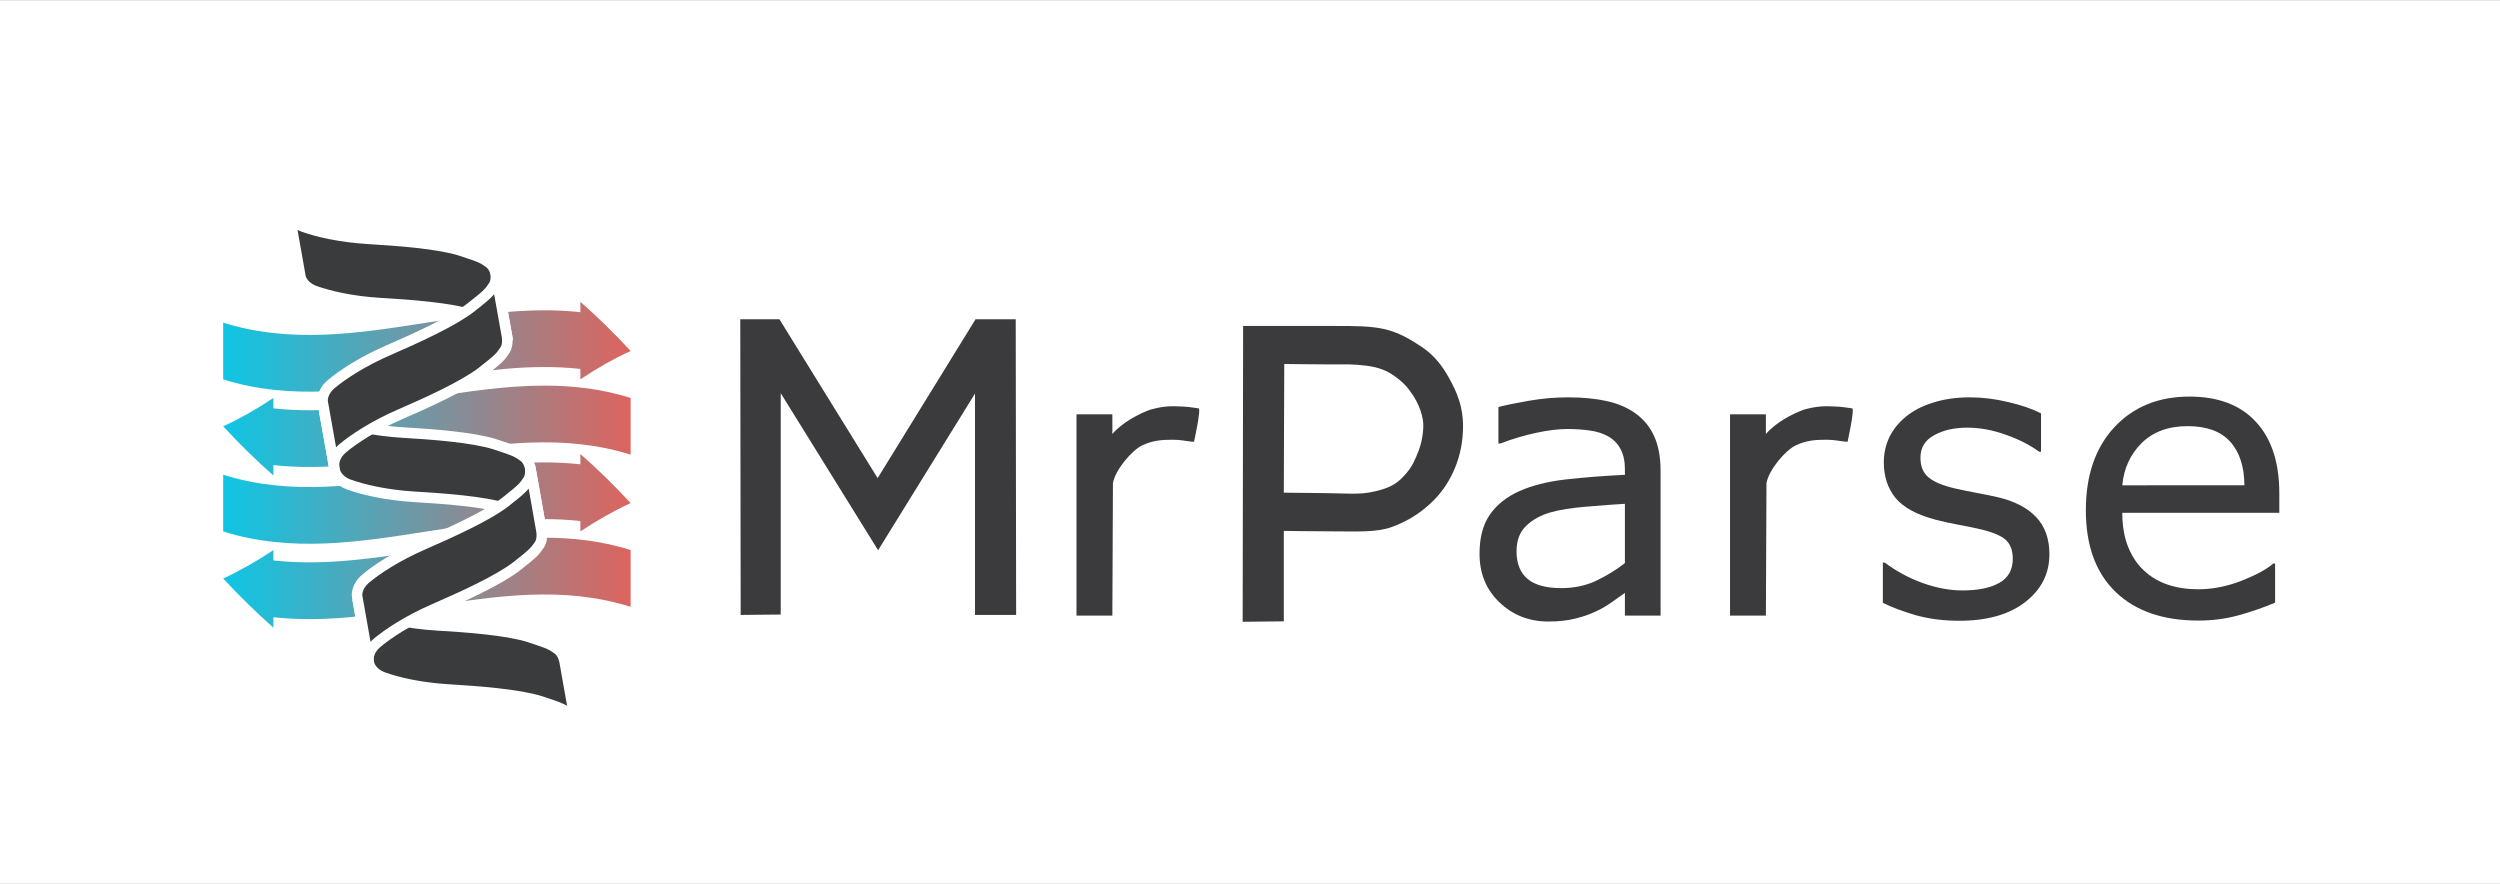 <?xml version="1.0" encoding="UTF-8" standalone="no"?>
<svg
   xmlns:dc="http://purl.org/dc/elements/1.1/"
   xmlns:cc="http://creativecommons.org/ns#"
   xmlns:rdf="http://www.w3.org/1999/02/22-rdf-syntax-ns#"
   xmlns:svg="http://www.w3.org/2000/svg"
   xmlns="http://www.w3.org/2000/svg"
   xmlns:xlink="http://www.w3.org/1999/xlink"
   xmlns:sodipodi="http://sodipodi.sourceforge.net/DTD/sodipodi-0.dtd"
   xmlns:inkscape="http://www.inkscape.org/namespaces/inkscape"
   inkscape:version="1.0 (4035a4f, 2020-05-01)"
   version="1.1"
   id="svg2"
   xml:space="preserve"
   width="643.441"
   height="227.463"
   viewBox="0 0 643.441 227.463"
   sodipodi:docname="MrParse-logo.svg"><rect x="0" y="0" width="643.441" height="227.463" fill="#808080" stroke="none"/><defs
     id="defs6"><linearGradient
       inkscape:collect="always"
       id="linearGradient951"><stop
         style="stop-color:#0ec6e4;stop-opacity:1"
         offset="0"
         id="stop947" /><stop
         style="stop-color:#dc645f;stop-opacity:1"
         offset="1"
         id="stop949" /></linearGradient><linearGradient
       id="linearGradient935"
       inkscape:collect="always"><stop
         id="stop931"
         offset="0"
         style="stop-color:#ce241a;stop-opacity:1" /><stop
         id="stop933"
         offset="1"
         style="stop-color:#008080;stop-opacity:1" /></linearGradient><linearGradient
       id="linearGradient36"
       spreadMethod="pad"
       gradientTransform="matrix(78.673,0,0,-78.673,43.09,58.136)"
       gradientUnits="userSpaceOnUse"
       y2="0"
       x2="1"
       y1="0"
       x1="0"><stop
         id="stop30"
         offset="0"
         style="stop-opacity:1;stop-color:#00b0ab" /><stop
         id="stop32"
         offset="0.044"
         style="stop-opacity:1;stop-color:#00b0ab" /><stop
         id="stop34"
         offset="1"
         style="stop-opacity:1;stop-color:#59c9e8" /></linearGradient><linearGradient
       xlink:href="#linearGradient951"
       id="linearGradient58"
       spreadMethod="pad"
       gradientTransform="matrix(78.673,0,0,-78.673,43.09,74.318)"
       gradientUnits="userSpaceOnUse"
       y2="0"
       x2="1"
       y1="0"
       x1="0"><stop
         id="stop52"
         offset="0"
         style="stop-opacity:1;stop-color:#00b0ab" /><stop
         id="stop54"
         offset="0.044"
         style="stop-opacity:1;stop-color:#00b0ab" /><stop
         id="stop56"
         offset="1"
         style="stop-opacity:1;stop-color:#59c9e8" /></linearGradient><linearGradient
       xlink:href="#linearGradient935"
       id="linearGradient80"
       spreadMethod="pad"
       gradientTransform="matrix(78.673,0,0,-78.673,43.09,87.509)"
       gradientUnits="userSpaceOnUse"
       y2="0"
       x2="1"
       y1="0"
       x1="0"><stop
         id="stop74"
         offset="0"
         style="stop-opacity:1;stop-color:#00b0ab" /><stop
         id="stop76"
         offset="0.044"
         style="stop-opacity:1;stop-color:#00b0ab" /><stop
         id="stop78"
         offset="1"
         style="stop-opacity:1;stop-color:#59c9e8" /></linearGradient><linearGradient
       id="linearGradient102"
       spreadMethod="pad"
       gradientTransform="matrix(78.673,0,0,-78.673,43.09,103.69)"
       gradientUnits="userSpaceOnUse"
       y2="0"
       x2="1"
       y1="0"
       x1="0"><stop
         id="stop96"
         offset="0"
         style="stop-opacity:1;stop-color:#00b0ab" /><stop
         id="stop98"
         offset="0.044"
         style="stop-opacity:1;stop-color:#00b0ab" /><stop
         id="stop100"
         offset="1"
         style="stop-opacity:1;stop-color:#59c9e8" /></linearGradient><clipPath
       id="clipPath112"
       clipPathUnits="userSpaceOnUse"><path
         id="path110"
         d="M 0,170.597 H 482.581 V 0 H 0 Z" /></clipPath><linearGradient
       gradientUnits="userSpaceOnUse"
       y2="103.69"
       x2="121.763"
       y1="103.69"
       x1="43.09"
       id="linearGradient937"
       xlink:href="#linearGradient951"
       inkscape:collect="always" /><linearGradient
       gradientUnits="userSpaceOnUse"
       y2="87.509"
       x2="121.763"
       y1="87.509"
       x1="43.09"
       id="linearGradient945"
       xlink:href="#linearGradient951"
       inkscape:collect="always" /><linearGradient
       gradientUnits="userSpaceOnUse"
       y2="74.318"
       x2="121.763"
       y1="74.318"
       x1="43.09"
       id="linearGradient959"
       xlink:href="#linearGradient951"
       inkscape:collect="always" /><linearGradient
       gradientUnits="userSpaceOnUse"
       y2="58.136"
       x2="121.763"
       y1="58.136"
       x1="43.09"
       id="linearGradient967"
       xlink:href="#linearGradient951"
       inkscape:collect="always" /></defs><sodipodi:namedview
     inkscape:snap-text-baseline="false"
     inkscape:current-layer="text16"
     inkscape:window-maximized="1"
     inkscape:window-y="25"
     inkscape:window-x="0"
     inkscape:cy="135.95729"
     inkscape:cx="321.72067"
     inkscape:zoom="1.7996978"
     showgrid="false"
     inkscape:document-rotation="0"
     id="namedview4"
     inkscape:window-height="928"
     inkscape:window-width="1680"
     inkscape:pageshadow="2"
     inkscape:pageopacity="0"
     guidetolerance="10"
     gridtolerance="10"
     objecttolerance="10"
     borderopacity="1"
     bordercolor="#666666"
     pagecolor="#ffffff" /><g
     transform="matrix(1.333,0,0,-1.333,0,227.463)"
     inkscape:label="MrBUMP-logo"
     inkscape:groupmode="layer"
     id="g10"><path
       id="path12"
       style="fill:#ffffff;fill-opacity:1;fill-rule:nonzero;stroke:none;stroke-width:1.005"
       d="M 0,-0.922 H 485.12 V 170.597 H 0 Z" /><g
       style="font-variant:normal;font-weight:normal;font-stretch:normal;font-size:75.444px;font-family:Young;-inkscape-font-specification:Young;writing-mode:lr-tb;fill:#3b3b3d;fill-opacity:1;fill-rule:nonzero;stroke:none"
       id="text16"
       transform="matrix(1,0,0,-1,137.379,51.777)"
       aria-label="MrParse"><path
         id="path1300"
         d="m 183.248,0 h -6.889 v -4.384 q -0.921,0.626 -2.505,1.768 -1.547,1.105 -3.021,1.768 Q 169.102,0 166.855,0.553 q -2.247,0.589 -5.268,0.589 -5.563,0 -9.43,-3.684 -3.868,-3.684 -3.868,-9.394 0,-4.678 1.989,-7.552 2.026,-2.91 5.747,-4.568 3.757,-1.658 9.025,-2.247 5.268,-0.589 11.309,-0.884 v -1.068 q 0,-2.358 -0.847,-3.905 -0.81,-1.547 -2.358,-2.431 -1.474,-0.847 -3.536,-1.142 -2.063,-0.295 -4.31,-0.295 -2.726,0 -6.078,0.737 -3.352,0.7 -6.926,2.063 h -0.368 v -7.036 q 2.026,-0.553 5.857,-1.216 3.831,-0.663 7.552,-0.663 4.347,0 7.552,0.737 3.242,0.7 5.599,2.431 2.321,1.695 3.536,4.384 1.216,2.689 1.216,6.668 z m -6.889,-10.13 v -11.457 q -3.168,0.184 -7.478,0.553 -4.273,0.368 -6.778,1.068 -2.984,0.847 -4.826,2.652 -1.842,1.768 -1.842,4.899 0,3.536 2.137,5.341 2.137,1.768 6.52,1.768 3.647,0 6.668,-1.4 3.021,-1.437 5.599,-3.426 z" /><path
         id="path1304"
         d="m 258.323,-11.862 q 0,5.636 -4.678,9.246 -4.642,3.61 -12.709,3.61 -4.568,0 -8.399,-1.068 -3.794,-1.105 -6.373,-2.394 V -10.241 h 0.368 q 3.279,2.468 7.294,3.942 4.015,1.437 7.699,1.437 4.568,0 7.147,-1.474 2.579,-1.474 2.579,-4.642 0,-2.431 -1.4,-3.684 -1.4,-1.252 -5.378,-2.137 -1.474,-0.332 -3.868,-0.774 -2.358,-0.442 -4.31,-0.958 -5.415,-1.437 -7.699,-4.2 -2.247,-2.8 -2.247,-6.852 0,-2.542 1.031,-4.789 1.068,-2.247 3.205,-4.015 2.063,-1.731 5.231,-2.726 3.205,-1.031 7.147,-1.031 3.684,0 7.441,0.921 3.794,0.884 6.299,2.173 v 7.404 h -0.368 q -2.652,-1.952 -6.447,-3.279 -3.794,-1.363 -7.441,-1.363 -3.794,0 -6.41,1.474 -2.615,1.437 -2.615,4.31 0,2.542 1.584,3.831 1.547,1.289 5.01,2.1 1.916,0.442 4.273,0.884 2.394,0.442 3.978,0.81 4.826,1.105 7.441,3.794 2.615,2.726 2.615,7.22 z" /><path
         id="path1306"
         d="m 302.713,-19.856 h -30.318 q 0,3.794 1.142,6.631 1.142,2.8 3.131,4.605 1.916,1.768 4.531,2.652 2.652,0.884 5.82,0.884 4.2,0 8.436,-1.658 4.273,-1.695 6.078,-3.315 h 0.368 v 7.552 q -3.5,1.474 -7.147,2.468 -3.647,0.995 -7.662,0.995 -10.241,0 -15.988,-5.526 -5.747,-5.563 -5.747,-15.767 0,-10.094 5.489,-16.024 5.526,-5.931 14.514,-5.931 8.325,0 12.82,4.863 4.531,4.863 4.531,13.814 z m -6.741,-5.305 q -0.037,-5.452 -2.763,-8.436 -2.689,-2.984 -8.215,-2.984 -5.563,0 -8.878,3.279 -3.279,3.279 -3.721,8.141 z" /><path
         sodipodi:nodetypes="ccccccccccccc"
         id="path1294-2"
         d="m 58.816,-0.132 h -7.942 v -42.741 l -18.709,30.249 -18.803,-30.327 v 42.741 l -7.731,0.078 -0.078,-57.081 h 7.563 l 18.957,30.667 18.901,-30.667 h 7.764 z"
         style="font-variant:normal;font-weight:normal;font-stretch:normal;font-size:75.444px;font-family:Young;-inkscape-font-specification:Young;writing-mode:lr-tb;opacity:1;fill:#3b3b3d;fill-opacity:1;fill-rule:nonzero;stroke:none;stroke-width:1.067" /></g><g
       id="g18"><g
         id="g20"><g
           id="g26"><g
             id="g28"><path
               id="path38"
               style="fill:url(#linearGradient967);stroke:none;fill-opacity:1"
               d="M 82.426,64.44 C 72.548,62.887 62.669,61.335 52.79,62.427 v 0 1.995 c -1.615,-1.068 -3.231,-2.065 -4.847,-2.979 v 0 c -1.618,-0.92 -3.235,-1.757 -4.853,-2.5 v 0 c 1.618,-1.751 3.235,-3.408 4.853,-4.983 v 0 c 1.616,-1.582 3.232,-3.08 4.847,-4.509 v 0 2.014 c 9.879,-1.092 19.758,0.461 29.637,2.013 v 0 c 13.113,2.061 26.224,4.122 39.336,10e-4 v 0 10.961 c -5.541,1.742 -11.084,2.38 -16.626,2.38 v 0 c -7.571,0 -15.14,-1.19 -22.711,-2.38" /></g></g></g></g><g
       id="g40"><g
         id="g42"><g
           id="g48"><g
             id="g50"><path
               id="path60"
               style="fill:url(#linearGradient959);stroke:none;fill-opacity:1.0"
               d="m 112.059,80.993 c -9.877,1.09 -19.755,-0.463 -29.633,-2.015 v 0 c -13.112,-2.061 -26.224,-4.122 -39.336,0 v 0 -10.95 c 13.112,-4.123 26.224,-2.062 39.336,0 v 0 c 9.878,1.553 19.756,3.105 29.633,2.015 v 0 -2.011 c 1.615,1.068 3.232,2.065 4.847,2.982 v 0 c 1.619,0.916 3.239,1.75 4.857,2.491 v 0 c -1.618,1.755 -3.238,3.415 -4.857,4.994 v 0 c -1.615,1.575 -3.232,3.068 -4.847,4.49 v 0 z" /></g></g></g></g><g
       id="g62"><g
         id="g64"><g
           id="g70"><g
             id="g72"><path
               id="path82"
               style="fill:url(#linearGradient945);stroke:none;fill-opacity:1.0"
               d="M 82.427,93.806 C 72.548,92.254 62.669,90.701 52.79,91.793 v 0 2.003 c -1.615,-1.069 -3.231,-2.068 -4.847,-2.984 v 0 C 46.325,89.898 44.708,89.066 43.09,88.329 v 0 c 1.618,-1.758 3.235,-3.421 4.853,-5.002 v 0 c 1.616,-1.576 3.232,-3.071 4.847,-4.495 v 0 2.009 c 9.879,-1.092 19.757,0.46 29.636,2.014 v 0 c 13.112,2.061 26.225,4.122 39.337,0 v 0 10.952 c -5.541,1.742 -11.083,2.379 -16.624,2.379 v 0 c -7.57,0 -15.141,-1.19 -22.712,-2.38" /></g></g></g></g><g
       id="g84"><g
         style="stroke-width:1.001;stroke-miterlimit:4;stroke-dasharray:none;fill-opacity:1;fill:url(#linearGradient937)"
         id="g86"><g
           style="stroke-width:1.001;stroke-miterlimit:4;stroke-dasharray:none;fill-opacity:1;fill:url(#linearGradient937)"
           id="g92"><g
             style="stroke-width:1.001;stroke-miterlimit:4;stroke-dasharray:none;fill-opacity:1;fill:url(#linearGradient937)"
             id="g94"><path
               id="path104"
               style="fill:url(#linearGradient937);stroke:none;stroke-width:1.001;stroke-miterlimit:4;stroke-dasharray:none;fill-opacity:1"
               d="m 112.059,110.362 c -9.877,1.09 -19.755,-0.463 -29.632,-2.016 v 0 c -13.113,-2.06 -26.225,-4.121 -39.337,10e-4 v 0 -10.953 c 13.112,-4.123 26.224,-2.062 39.337,-0.001 v 0 c 9.877,1.552 19.755,3.105 29.632,2.015 v 0 -2.007 c 1.615,1.072 3.232,2.072 4.847,2.99 v 0 c 1.619,0.914 3.239,1.746 4.857,2.483 v 0 c -1.618,1.758 -3.238,3.421 -4.857,5.003 v 0 c -1.615,1.575 -3.232,3.068 -4.847,4.49 v 0 z" /></g></g></g></g><g
       id="g106"><g
         clip-path="url(#clipPath112)"
         id="g108"><g
           transform="translate(69.044,54.985)"
           id="g114"><path
             id="path116"
             style="fill:#3a3b3d;fill-opacity:1;fill-rule:nonzero;stroke:none"
             d="m 0,0 c 0,0 0.256,-1.832 2.838,-2.763 2.581,-0.919 6.994,-1.99 12.551,-2.32 5.563,-0.319 13.576,-0.911 17.83,-2.291 4.266,-1.376 4.29,-1.562 5.441,-2.354 1.138,-0.803 1.359,-2.614 1.359,-2.614 l 0.895,-5.05 1.311,-7.358 c 0,0 -0.229,1.812 -1.371,2.612 -1.139,0.804 -1.172,0.982 -5.426,2.363 -4.263,1.374 -12.267,1.955 -17.845,2.294 -5.563,0.329 -9.963,1.397 -12.545,2.325 -2.581,0.921 -2.841,2.758 -2.841,2.758 z" /></g><g
           transform="translate(69.044,54.985)"
           id="g118"><path
             id="path120"
             style="fill:none;stroke:#ffffff;stroke-width:2.039;stroke-linecap:butt;stroke-linejoin:miter;stroke-miterlimit:10;stroke-dasharray:none;stroke-opacity:1"
             d="m 0,0 c 0,0 0.256,-1.832 2.838,-2.763 2.581,-0.919 6.994,-1.99 12.551,-2.32 5.563,-0.319 13.576,-0.911 17.83,-2.291 4.266,-1.376 4.29,-1.562 5.441,-2.354 1.138,-0.803 1.359,-2.614 1.359,-2.614 l 0.895,-5.05 1.311,-7.358 c 0,0 -0.229,1.812 -1.371,2.612 -1.139,0.804 -1.172,0.982 -5.426,2.363 -4.263,1.374 -12.267,1.955 -17.845,2.294 -5.563,0.329 -9.963,1.397 -12.545,2.325 -2.581,0.921 -2.841,2.758 -2.841,2.758 z" /></g><g
           transform="translate(55.819,129.605)"
           id="g122"><path
             id="path124"
             style="fill:#3a3b3d;fill-opacity:1;fill-rule:nonzero;stroke:none"
             d="m 0,0 c 0,0 0.253,-1.848 2.829,-2.764 2.585,-0.925 7,-1.985 12.554,-2.315 5.572,-0.335 13.576,-0.919 17.827,-2.299 4.269,-1.376 4.311,-1.561 5.45,-2.359 1.132,-0.794 1.365,-2.614 1.365,-2.614 l 0.894,-5.041 1.306,-7.362 c 0,0 -0.226,1.808 -1.371,2.616 -1.139,0.79 -1.175,0.974 -5.437,2.359 -4.258,1.372 -12.253,1.964 -17.834,2.284 -5.563,0.338 -9.96,1.406 -12.551,2.329 -2.57,0.922 -2.838,2.758 -2.838,2.758 z" /></g><g
           transform="translate(55.819,129.605)"
           id="g126"><path
             id="path128"
             style="fill:none;stroke:#ffffff;stroke-width:2.039;stroke-linecap:butt;stroke-linejoin:miter;stroke-miterlimit:10;stroke-dasharray:none;stroke-opacity:1"
             d="m 0,0 c 0,0 0.253,-1.848 2.829,-2.764 2.585,-0.925 7,-1.985 12.554,-2.315 5.572,-0.335 13.576,-0.919 17.827,-2.299 4.269,-1.376 4.311,-1.561 5.45,-2.359 1.132,-0.794 1.365,-2.614 1.365,-2.614 l 0.894,-5.041 1.306,-7.362 c 0,0 -0.226,1.808 -1.371,2.616 -1.139,0.79 -1.175,0.974 -5.437,2.359 -4.258,1.372 -12.253,1.964 -17.834,2.284 -5.563,0.338 -9.96,1.406 -12.551,2.329 -2.57,0.922 -2.838,2.758 -2.838,2.758 z" /></g><g
           transform="translate(62.438,92.198)"
           id="g130"><path
             id="path132"
             style="fill:#3a3b3d;fill-opacity:1;fill-rule:nonzero;stroke:none"
             d="m 0,0 c 0,0 0.262,-1.832 2.844,-2.761 2.582,-0.919 6.994,-1.988 12.557,-2.316 5.569,-0.325 13.576,-0.917 17.827,-2.293 4.263,-1.384 4.293,-1.557 5.438,-2.358 1.145,-0.806 1.371,-2.614 1.371,-2.614 l 0.895,-5.05 1.299,-7.358 c 0,0 -0.214,1.816 -1.365,2.616 -1.145,0.803 -1.175,0.982 -5.426,2.363 -4.263,1.374 -12.27,1.96 -17.845,2.285 -5.563,0.334 -9.972,1.413 -12.557,2.331 -2.576,0.92 -2.832,2.756 -2.832,2.756 z" /></g><g
           transform="translate(62.438,92.198)"
           id="g134"><path
             id="path136"
             style="fill:none;stroke:#ffffff;stroke-width:2.039;stroke-linecap:butt;stroke-linejoin:miter;stroke-miterlimit:10;stroke-dasharray:none;stroke-opacity:1"
             d="m 0,0 c 0,0 0.262,-1.832 2.844,-2.761 2.582,-0.919 6.994,-1.988 12.557,-2.316 5.569,-0.325 13.576,-0.917 17.827,-2.293 4.263,-1.384 4.293,-1.557 5.438,-2.358 1.145,-0.806 1.371,-2.614 1.371,-2.614 l 0.895,-5.05 1.299,-7.358 c 0,0 -0.214,1.816 -1.365,2.616 -1.145,0.803 -1.175,0.982 -5.426,2.363 -4.263,1.374 -12.27,1.96 -17.845,2.285 -5.563,0.334 -9.972,1.413 -12.557,2.331 -2.576,0.92 -2.832,2.756 -2.832,2.756 z" /></g><g
           transform="translate(64.512,80.562)"
           id="g138"><path
             id="path140"
             style="fill:#3a3b3d;fill-opacity:1;fill-rule:nonzero;stroke:none"
             d="m 0,0 c 0,0 -0.394,1.808 1.714,3.572 2.102,1.745 5.882,4.267 10.986,6.494 5.128,2.212 12.438,5.523 15.961,8.28 3.527,2.758 3.482,2.937 4.287,4.085 0.805,1.137 0.394,2.92 0.394,2.92 l -0.898,5.054 -1.314,7.356 c 0,0 0.423,-1.777 -0.373,-2.918 -0.802,-1.147 -0.772,-1.331 -4.296,-4.092 -3.515,-2.754 -10.842,-6.065 -15.955,-8.288 -5.11,-2.215 -8.884,-4.737 -10.995,-6.488 -2.104,-1.758 -1.714,-3.57 -1.714,-3.57 z" /></g><g
           transform="translate(64.512,80.562)"
           id="g142"><path
             id="path144"
             style="fill:none;stroke:#ffffff;stroke-width:2.039;stroke-linecap:butt;stroke-linejoin:miter;stroke-miterlimit:10;stroke-dasharray:none;stroke-opacity:1"
             d="m 0,0 c 0,0 -0.394,1.808 1.714,3.572 2.102,1.745 5.882,4.267 10.986,6.494 5.128,2.212 12.438,5.523 15.961,8.28 3.527,2.758 3.482,2.937 4.287,4.085 0.805,1.137 0.394,2.92 0.394,2.92 l -0.898,5.054 -1.314,7.356 c 0,0 0.423,-1.777 -0.373,-2.918 -0.802,-1.147 -0.772,-1.331 -4.296,-4.092 -3.515,-2.754 -10.842,-6.065 -15.955,-8.288 -5.11,-2.215 -8.884,-4.737 -10.995,-6.488 -2.104,-1.758 -1.714,-3.57 -1.714,-3.57 z" /></g><g
           transform="translate(71.166,43.01)"
           id="g146"><path
             id="path148"
             style="fill:#3a3b3d;fill-opacity:1;fill-rule:nonzero;stroke:none"
             d="m 0,0 c 0,0 -0.394,1.824 1.711,3.57 2.111,1.754 5.891,4.273 11,6.496 5.116,2.215 12.426,5.53 15.95,8.276 3.529,2.767 3.488,2.95 4.305,4.082 0.793,1.159 0.375,2.934 0.375,2.934 l -0.888,5.053 -1.318,7.347 c 0,0 0.418,-1.769 -0.375,-2.917 C 29.961,33.695 29.987,33.51 26.467,30.745 22.949,28 15.621,24.7 10.505,22.469 5.393,20.239 1.627,17.728 -0.489,15.97 -2.588,14.223 -2.197,12.391 -2.197,12.391 Z" /></g><g
           transform="translate(71.166,43.01)"
           id="g150"><path
             id="path152"
             style="fill:none;stroke:#ffffff;stroke-width:2.039;stroke-linecap:butt;stroke-linejoin:miter;stroke-miterlimit:10;stroke-dasharray:none;stroke-opacity:1"
             d="m 0,0 c 0,0 -0.394,1.824 1.711,3.57 2.111,1.754 5.891,4.273 11,6.496 5.116,2.215 12.426,5.53 15.95,8.276 3.529,2.767 3.488,2.95 4.305,4.082 0.793,1.159 0.375,2.934 0.375,2.934 l -0.888,5.053 -1.318,7.347 c 0,0 0.418,-1.769 -0.375,-2.917 C 29.961,33.695 29.987,33.51 26.467,30.745 22.949,28 15.621,24.7 10.505,22.469 5.393,20.239 1.627,17.728 -0.489,15.97 -2.588,14.223 -2.197,12.391 -2.197,12.391 Z" /></g></g></g><path
       id="path1296-3"
       d="m 230.54,85.329 c -0.7,0.123 0.356,-0.04 -0.626,0.058 -0.958,0.123 -2.156,0.351 -3.482,0.351 -2.137,0 -3.921,-0.144 -5.91,-1.102 -1.989,-0.933 -5.187,-4.714 -5.635,-7.271 l -0.112,-25.588 h -6.926 v 38.867 h 6.926 v -3.798 c 1.963,2.273 5.115,3.879 7.257,4.678 2.775,0.767 4.095,0.729 6.335,0.619 1.202,-0.059 1.573,-0.148 3.059,-0.351 0.54,-0.049 -0.887,-6.465 -0.887,-6.465 z"
       style="font-variant:normal;font-weight:normal;font-stretch:normal;font-size:75.444px;font-family:Young;-inkscape-font-specification:Young;writing-mode:lr-tb;opacity:1;fill:#3b3b3d;fill-opacity:1;fill-rule:nonzero;stroke:none;stroke-width:1"
       sodipodi:nodetypes="ccsccccccccsccc" /><path
       sodipodi:nodetypes="ccsccccccccsccc"
       style="font-variant:normal;font-weight:normal;font-stretch:normal;font-size:75.444px;font-family:Young;-inkscape-font-specification:Young;writing-mode:lr-tb;opacity:1;fill:#3b3b3d;fill-opacity:1;fill-rule:nonzero;stroke:none;stroke-width:1"
       d="m 356.726,85.329 c -0.7,0.123 0.356,-0.04 -0.626,0.058 -0.958,0.123 -2.156,0.351 -3.482,0.351 -2.137,0 -3.921,-0.144 -5.91,-1.102 -1.989,-0.933 -5.187,-4.714 -5.635,-7.271 l -0.112,-25.588 h -6.926 v 38.867 h 6.926 v -3.798 c 1.963,2.273 5.115,3.879 7.257,4.678 2.775,0.767 4.095,0.729 6.335,0.619 1.202,-0.059 1.573,-0.148 3.059,-0.351 0.54,-0.049 -0.887,-6.465 -0.887,-6.465 z"
       id="path1296-3-5" /><path
       id="path1298-9"
       d="m 282.485,88.398 c 0,-2.883 -0.517,-5.56 -1.529,-8.039 -0.998,-2.444 -2.388,-4.573 -4.194,-6.378 -2.243,-2.243 -4.888,-3.945 -7.951,-5.068 -3.054,-1.12 -6.917,-0.867 -11.577,-0.867 -3.119,0 -9.355,0.088 -9.355,0.088 v -17.46 l -7.945,-0.088 0.088,57.119 c 0,0 11.767,0 17.65,0 3.903,0 7.117,0.004 9.829,-0.652 2.705,-0.655 4.937,-2.01 7.032,-3.411 2.478,-1.657 4.02,-3.734 5.371,-6.204 1.358,-2.482 2.582,-5.254 2.582,-9.04 z m -7.678,-0.395 c 0.145,2.238 -0.961,4.762 -1.973,6.295 -1.096,1.66 -1.948,2.576 -3.671,3.799 -1.357,0.963 -2.975,1.629 -5.246,1.922 -2.627,0.339 -3.946,0.259 -6.684,0.259 -3.09,0 -9.268,0.088 -9.268,0.088 L 247.878,75.517 c 0,0 5.334,-0.059 8.001,-0.088 3.495,-0.038 6.274,-0.281 8.519,0.124 2.979,0.538 4.777,1.305 6.158,2.662 1.512,1.487 2.207,2.639 2.849,4.148 0.805,1.893 1.248,3.253 1.403,5.64 z"
       style="font-variant:normal;font-weight:normal;font-stretch:normal;font-size:75.444px;font-family:Young;-inkscape-font-specification:Young;writing-mode:lr-tb;opacity:1;fill:#3b3b3d;fill-opacity:1;fill-rule:nonzero;stroke:none;stroke-width:1.186"
       sodipodi:nodetypes="sssssccccssssssssssccsssss" /></g></svg>
